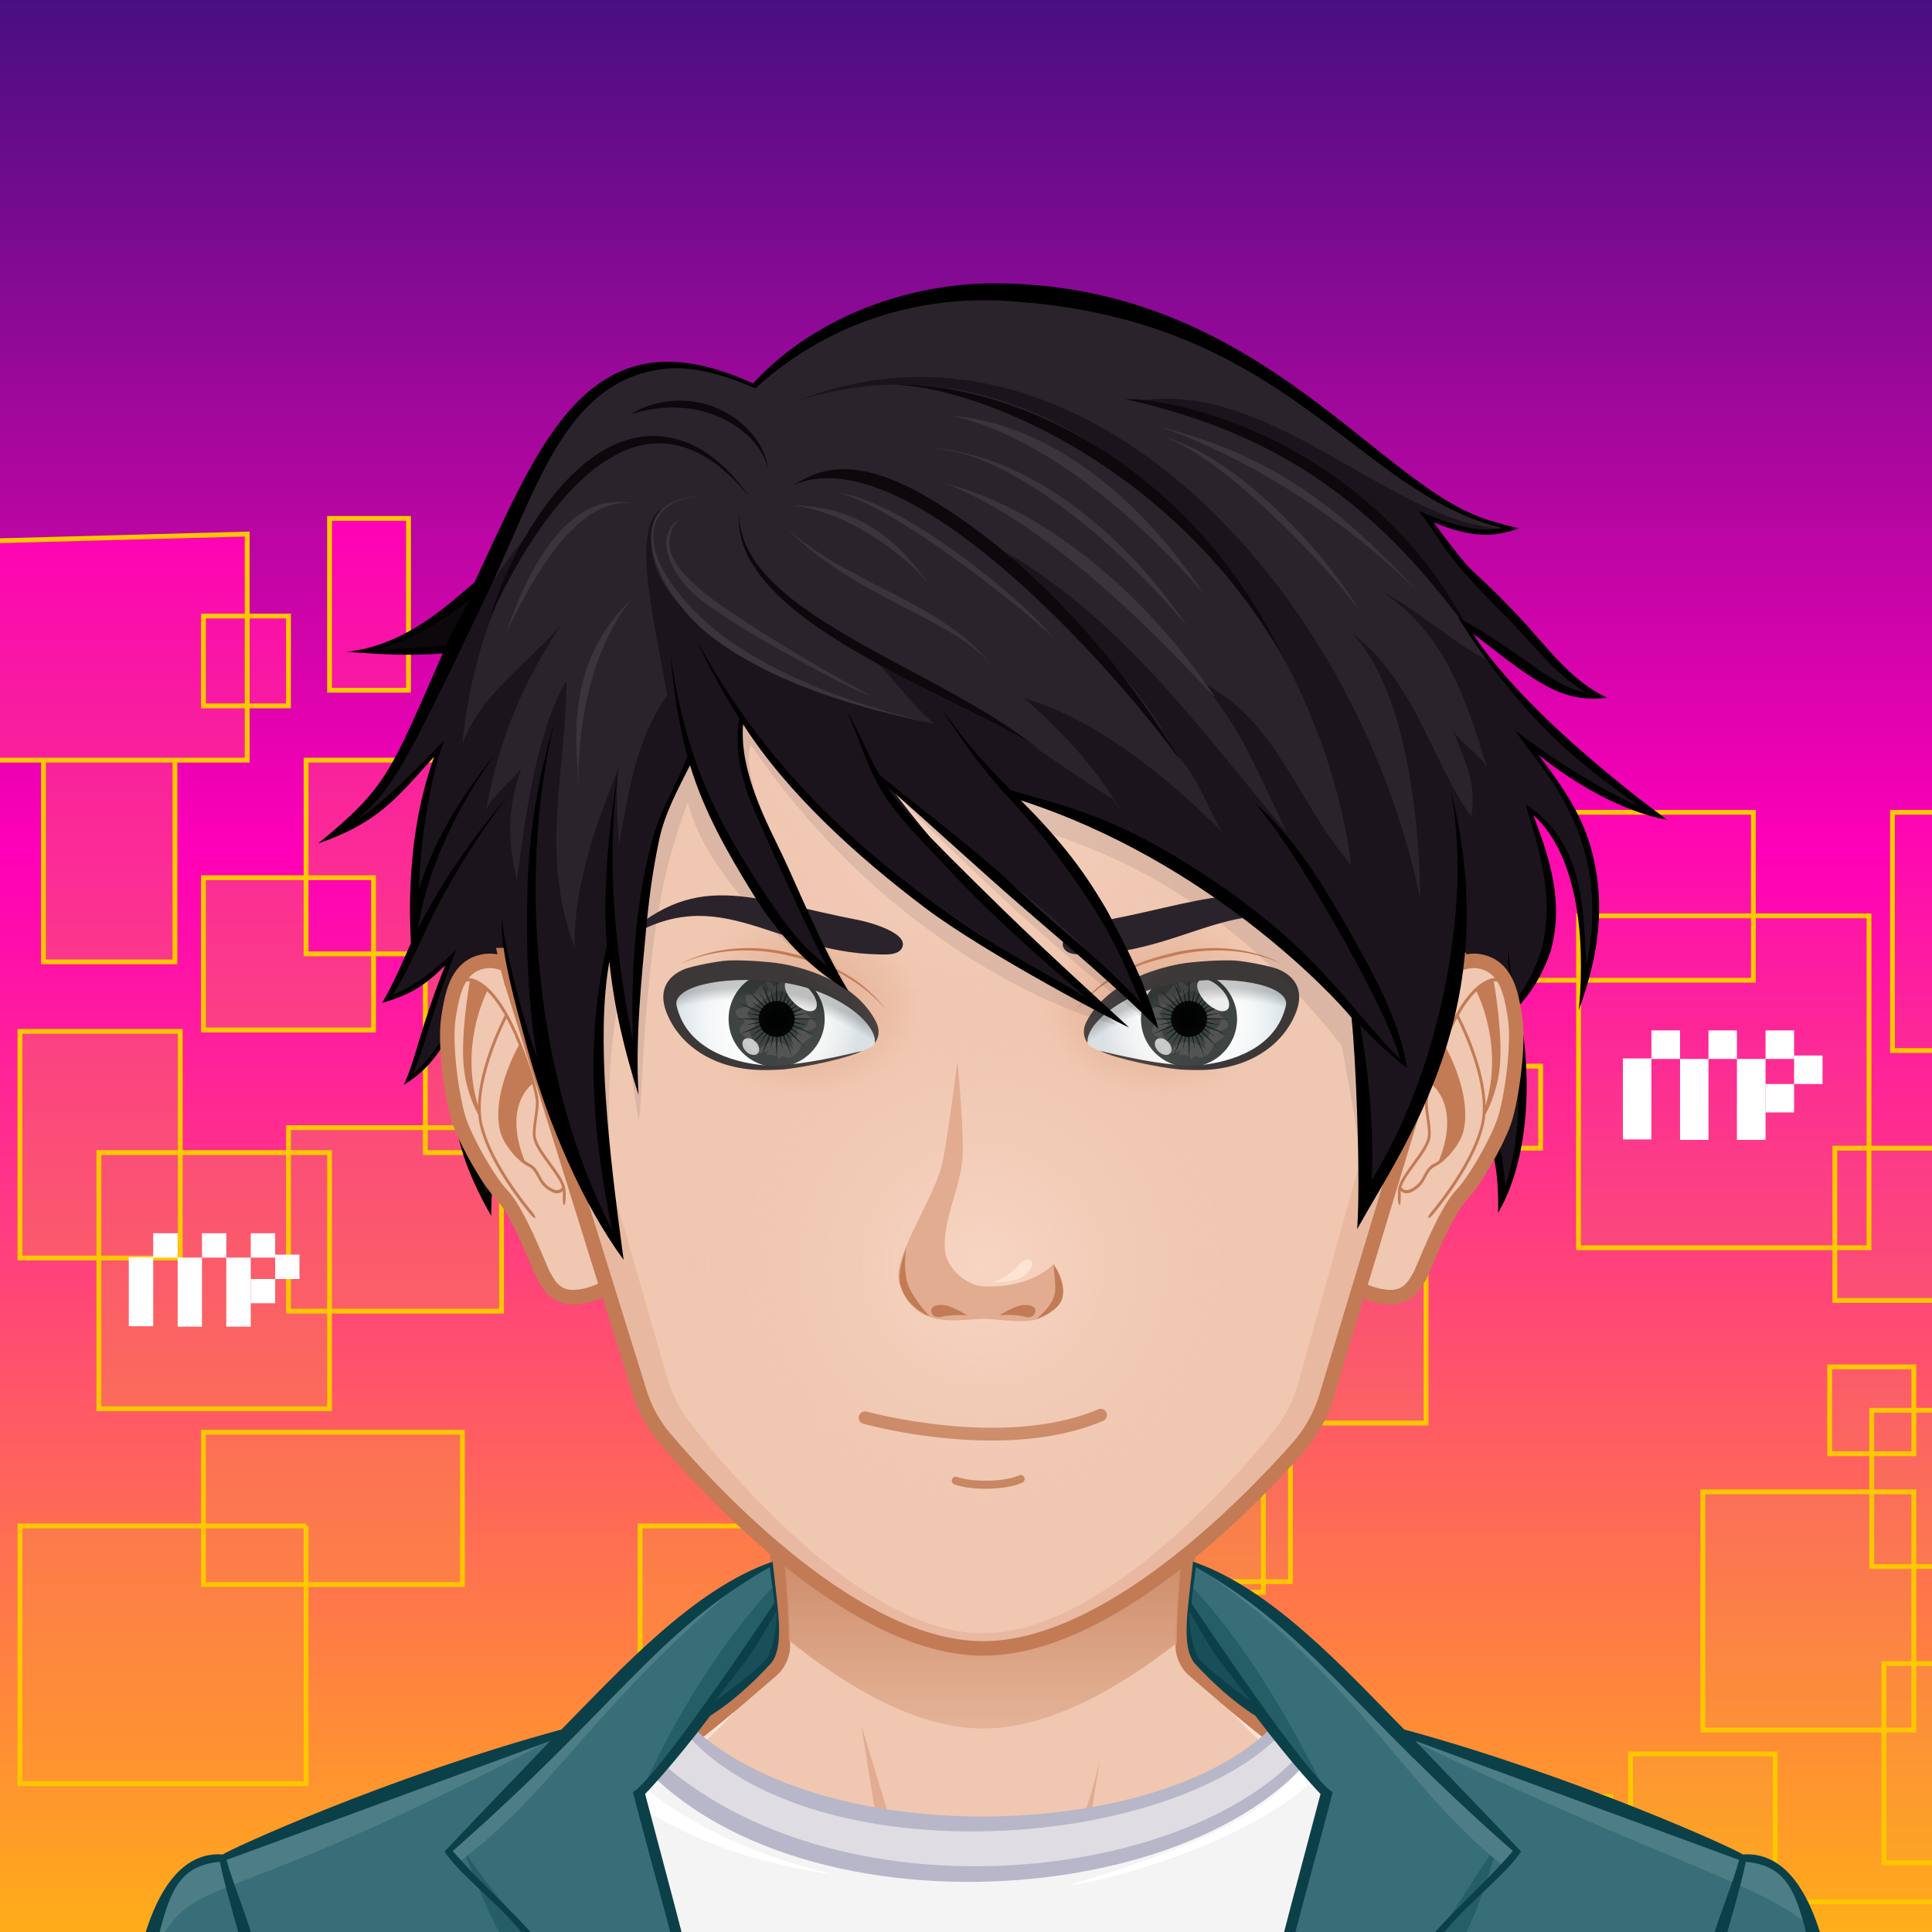 <svg width="600" height="600" viewBox="0 0 600 600" fill="none" xmlns="http://www.w3.org/2000/svg">
<rect x="0" y="0" width="600" height="600" fill="#808080" stroke="none"/>
<g clip-path="url(#clip0)">
<path d="M675 675H-75V-75H675V675Z" fill="url(#paint0_linear)"/>
<path d="M360.996 403.874H308.184V356.576H360.996V403.874ZM414.113 320.069H340.054V380.225H414.113V320.069ZM377.082 441.95H442.881V362.639H377.082V441.95ZM400.757 434.192H334.59V491.191H400.757V434.192ZM580.44 284.416H490.23V387.501H580.44V284.416ZM478.458 331.108H456.605V356.576H478.458V331.108ZM544.531 252.277H456.605V304.426H544.531V252.277ZM442.881 270.468H395.532V335.958H442.881V270.468ZM334.59 275.32H308.184V303.213H334.59V275.32ZM299.325 320.069H258.501V382.71H299.325V320.069ZM347.338 441.95H275.708V521.511H347.338V441.95ZM308.184 576.086H388.617V528.788H308.184V576.086ZM500.311 557.894H443.791V599.129H500.313V557.894H500.311ZM637.361 516.659H585.062V578.511H637.361V516.659ZM551.302 544.718H506.381V585.953H551.302V544.718ZM594.357 463.296H528.843V537.278H594.357V463.296ZM610.791 590.639H528.843V644H610.791V590.639ZM340.054 557.894H251.187V637.937H340.052V557.894H340.054ZM630.216 356.576H569.818V403.874H630.216V356.576ZM594.357 424.49H568.208V451.477H594.357V424.49ZM251.187 474.697H300.975V404.294H251.187V474.697ZM321.764 249.852L232 252.277V320.069H321.764V249.852ZM646 252.277H587.725V326.256H646V252.277ZM371.858 245H347.338V298.361H371.858V245ZM641.143 437.983H581.281V486.494H641.143V437.983Z" fill="url(#paint1_linear)" stroke="#FFC700" stroke-width="1.5"/>
<path d="M115.996 319.874H63.184V272.576H115.996V319.874ZM169.113 236.069H95.054V296.225H169.113V236.069ZM132.082 357.95H197.881V278.639H132.082V357.95ZM155.757 350.192H89.59V407.191H155.757V350.192ZM335.44 200.416H245.23V303.501H335.44V200.416ZM233.458 247.108H211.605V272.576H233.458V247.108ZM299.531 168.277H211.605V220.426H299.531V168.277ZM197.881 186.468H150.532V251.958H197.881V186.468ZM89.59 191.32H63.184V219.213H89.59V191.32ZM54.325 236.069H13.501V298.71H54.325V236.069ZM102.338 357.95H30.708V437.511H102.338V357.95ZM63.184 492.086H143.617V444.788H63.184V492.086ZM255.311 473.894H198.791V515.129H255.313V473.894H255.311ZM392.361 432.659H340.062V494.511H392.361V432.659ZM306.302 460.718H261.381V501.953H306.302V460.718ZM349.357 379.296H283.843V453.278H349.357V379.296ZM365.791 506.639H283.843V560H365.791V506.639ZM95.054 473.894H6.187V553.937H95.052V473.894H95.054ZM385.216 272.576H324.818V319.874H385.216V272.576ZM349.357 340.49H323.208V367.477H349.357V340.49ZM6.187 390.697H55.974V320.294H6.187V390.697ZM76.764 165.852L-13 168.277V236.069H76.764V165.852ZM401 168.277H342.725V242.256H401V168.277ZM126.858 161H102.338V214.361H126.858V161ZM396.143 353.983H336.281V402.494H396.143V353.983Z" fill="url(#paint2_linear)" stroke="#FFC700" stroke-width="1.5"/>
<rect x="504" y="328.706" width="8.861" height="25.142" fill="white"/>
<rect x="521.754" y="328.857" width="8.831" height="25.142" fill="white"/>
<rect x="512.861" y="320" width="8.892" height="8.858" fill="white"/>
<rect x="539.415" y="328.857" width="8.892" height="25.142" fill="white"/>
<rect x="530.585" y="320" width="8.831" height="8.858" fill="white"/>
<rect x="548.308" y="320" width="8.861" height="8.858" fill="white"/>
<rect x="557.169" y="327.792" width="8.831" height="8.858" fill="white"/>
<rect x="548.308" y="336.65" width="8.861" height="8.827" fill="white"/>
<rect x="40" y="390.425" width="7.575" height="21.445" fill="white"/>
<rect x="55.177" y="390.555" width="7.549" height="21.445" fill="white"/>
<rect x="47.575" y="383" width="7.601" height="7.555" fill="white"/>
<rect x="70.274" y="390.555" width="7.601" height="21.445" fill="white"/>
<rect x="62.726" y="383" width="7.549" height="7.555" fill="white"/>
<rect x="77.876" y="383" width="7.575" height="7.555" fill="white"/>
<rect x="85.451" y="389.646" width="7.549" height="7.555" fill="white"/>
<rect x="77.876" y="397.202" width="7.575" height="7.529" fill="white"/>
<path d="M151.196 372.675C139.939 346.048 141.598 335.044 144.597 314.228C139.429 319.826 136.336 327.333 127.904 334.278C128.558 329.29 138.519 300.363 139.31 298.239C129.751 306.952 124.467 308.81 119.892 310.603C122.98 305.995 125.029 300.639 129.59 290.876H158.258C158.833 301.521 160.909 314.671 164.008 326.222C162.369 327.308 158.062 334.129 151.196 372.675ZM451.716 294.924C451.599 304.471 448.378 322.362 444.484 334.385C446.486 335.731 448.819 337.302 448.311 336.894C463.11 348.776 465.489 350.827 466.996 370.181C477.749 346.98 468.627 317.197 468.088 294.927H451.716V294.924ZM468.108 294.924H479.151C477.704 299.821 474.337 306.83 470.642 311.418C469.254 306.035 468.491 298.373 468.108 294.924Z" fill="#1B141C"/>
<path d="M141.627 295.013C133.175 317.219 132.678 322.765 128.202 333.656C135.289 327.818 140.603 316.297 145.36 313.216C144.539 320.726 140.635 335.894 144.987 352.505C146.628 358.796 148.717 364.889 151.231 370.832C151.877 361.979 153.195 336.193 161.374 328.36C155.754 343.155 152.546 362.502 152.546 377.596C136.607 349.82 140.264 334.576 144.017 315.205C138.198 321.845 136.557 330.15 125.392 336.914C129.196 328.882 130.417 319.333 138.297 299.763C131.758 306.303 127.356 308.914 118.628 311.5C121.905 306.077 124.79 299.201 127.324 293.611H130.014C127.53 298.967 124.964 304.368 121.836 309.038C128.376 306.477 134.64 301.702 141.627 295.013ZM444.484 334.385C445.021 334.755 448.652 337.249 450.283 338.682C457.086 344.655 465.859 350.106 465.248 376.678C476.545 357.163 475.08 328.278 471.561 312.547C476.577 307.153 479.964 300.506 481.692 294.906L478.701 294.879C477.253 299.775 474.585 305.671 470.89 310.259C469.497 304.875 468.739 298.873 468.356 295.424L468.087 294.926C468.627 317.197 475.833 343.635 467.483 368.323C465.976 348.969 461.49 345.443 444.484 334.385Z" fill="black"/>
<path d="M542.496 606.204C537.035 594.402 522.117 576.913 505.544 572.082C485.056 566.106 438.809 558.882 421.661 554.866C407.914 551.644 380.228 526.782 370.525 518.437C368.784 516.945 367.359 513.864 367.324 511.574C366.979 484.558 377.756 412.793 377.756 412.793H305.225H232.696C232.696 412.793 243.473 484.556 243.123 511.574C243.095 513.864 241.663 516.945 239.927 518.437C230.224 526.782 202.538 551.644 188.791 554.866C171.641 558.882 125.394 566.352 104.908 572.328C88.33 577.157 73.417 594.4 67.957 606.201C58.736 626.115 56.558 662.151 56.558 693.235H305.225H553.892C553.892 662.154 551.711 626.117 542.496 606.204Z" fill="#F0C7B1"/>
<path d="M452.326 567.113C512.856 575.921 538.33 588.767 546.307 693.24H553.891C553.891 662.156 551.711 626.12 542.495 606.206C537.034 594.405 522.117 576.916 505.543 572.084C485.055 566.109 438.808 558.885 421.66 554.869C407.914 551.646 376.298 524.857 367.841 514.212C376.196 525.909 399.648 553.016 420.195 560.116C430.025 563.513 438.211 565.059 452.326 567.113ZM190.255 560.116C210.803 553.019 234.252 525.909 242.61 514.212C234.155 524.855 202.54 551.646 188.791 554.869C171.643 558.885 125.396 566.355 104.908 572.33C88.334 577.16 73.417 594.402 67.956 606.204C58.74 626.117 56.56 662.154 56.56 693.237H64.144C72.071 589.434 97.652 575.909 158.125 567.111C172.237 565.059 180.426 563.513 190.255 560.116Z" fill="#FFE4D6"/>
<path d="M294.398 600.837C294.398 600.837 281.78 596.836 276.784 594.922C250.801 584.952 166.389 578.492 166.389 578.492C166.389 578.492 255.297 582.021 274.917 585.403C273.778 573.549 267.415 535.659 267.415 535.659C267.415 535.659 280.219 577.473 283.352 588.021C285.028 593.661 294.398 600.837 294.398 600.837ZM321.251 597.5C321.03 597.682 320.776 597.918 320.5 598.167C320.781 597.955 321.035 597.734 321.251 597.5ZM294.398 600.837C294.398 600.837 301.592 608.277 305.207 608.372C309.957 608.499 317.213 601.163 320.503 598.167C317.357 600.546 310.161 601.626 307.298 601.738C303.991 601.864 294.398 600.837 294.398 600.837ZM346.662 582.14C342.821 582.757 335.756 584.102 335.756 584.102L341.443 547.075C339.837 554.712 330.318 587.387 321.251 597.5C326.001 593.482 336.564 591.555 341.95 590.776C367.404 587.086 367.394 587.089 444.058 578.492C444.058 578.492 371.768 578.107 346.662 582.14Z" fill="#E1AC8F"/>
<path d="M542.496 606.204C537.035 594.402 522.117 576.913 505.544 572.082C485.056 566.106 438.809 558.882 421.661 554.866C407.914 551.644 380.228 526.782 370.525 518.437C368.784 516.945 367.359 513.864 367.324 511.574C366.979 484.558 377.756 412.793 377.756 412.793H305.225H232.696C232.696 412.793 243.473 484.556 243.123 511.574C243.095 513.864 241.663 516.945 239.927 518.437C230.224 526.782 202.538 551.644 188.791 554.866C171.641 558.882 125.394 566.352 104.908 572.328C88.33 577.157 73.417 594.4 67.957 606.201C58.736 626.115 56.558 662.151 56.558 693.235H305.225H553.892C553.892 662.154 551.711 626.117 542.496 606.204Z" stroke="#C27B55" stroke-width="4.5"/>
<path d="M305.277 536.796C325.626 536.796 347.23 524.504 365.452 510.25C365.45 493.585 369.061 462.743 372.047 440.114C333.797 434.526 276.544 434.447 238.349 439.736C241.293 462.016 244.876 492.468 244.991 509.412C263.248 524.116 284.889 536.796 305.277 536.796Z" fill="url(#paint3_linear)"/>
<path d="M162.912 695.672L166.202 544.353C166.202 544.353 191.551 538.169 207.568 528.655C251.075 583.244 380.27 571.756 402.364 527.113C406.066 528.418 409.13 530.089 412.962 531.372C425.395 539.792 435.872 542.548 435.872 542.548L438.197 695.938C402.672 696.405 162.912 695.672 162.912 695.672Z" fill="#F5F4F5"/>
<path d="M439.54 551.315C429.006 549.527 420.614 547.095 416.036 542.503C402.75 567.431 349.485 583.229 331.85 585.544C382.961 569.938 404.431 558.656 412.91 531.875C417.859 537.8 429.128 540.7 443.529 543.159L439.54 551.315ZM187.531 543.05C191.146 542.274 192.952 539.981 196.54 539.088L192.74 534.446C184.997 540.001 170.432 542.664 153.202 545.447L153.67 554.742C163.507 552.777 173.108 550.296 182.09 546.479C200.698 567.578 229.754 577.958 259.326 582.255C222.23 573.34 200.959 558.293 187.531 543.05Z" fill="white"/>
<path d="M399.373 532.292C384.629 560.544 273.199 593.452 210.363 534.446C206.457 535.975 194.77 539.631 194.77 539.631C240.539 597.023 374.668 597.389 410.369 539.352C410.215 539.292 403.003 533.988 399.373 532.292Z" fill="#DFDDE2"/>
<path d="M402.224 526.787C377.141 572.977 246.613 579.514 207.67 528.341C193.446 532.21 179.772 540.466 166.003 542.532L162.912 695.671L438.194 695.938L436.068 540.804C427.69 539.046 419.902 533.998 413.056 531.121C409.272 529.532 406.059 528.102 402.224 526.787ZM206.727 529.885C241.299 587.292 377.853 575.777 404.216 530.131C407.414 531.372 408.232 531.862 411.94 533.073C384.631 585.81 249.545 602.618 194.294 535.925C194.682 535.826 202.831 531.233 206.727 529.885ZM191.551 538.168C236.219 605.423 383.671 595.003 414.315 534.968C418.719 538.427 425.579 542.4 434.049 544.255L438.177 691.168L163.705 691.208L168.44 546.237C175.363 542.758 186.478 540.192 191.551 538.168Z" fill="#B8B6C9"/>
<path d="M45.295 695.197C38.895 660.751 39.596 576.851 67.708 577.027C100.373 563.821 140.49 548.669 174.142 538.954C191.32 520.936 207.553 503.8 239.263 485.953C240.231 492.416 243.923 507.192 239.291 515.229C235.921 521.077 224.91 529.094 215.533 536.037C210.487 542.801 205.768 549.4 199.123 558.638C211.975 614.094 222.998 642.638 224.231 690.738C224.231 690.738 220.621 692.451 384.55 691.725C390.058 636.175 396.966 608.27 410.359 557.201C410.359 557.201 399.646 544.733 392.437 535.144C387.33 530.178 371.649 516.415 370.455 513.632C367.533 506.816 369.092 498.245 370.729 485.366C397.567 497.484 413.002 515.258 435.586 538.34C454.805 543.609 512.325 563.124 541.133 576.177C550.992 575.903 556.558 581.148 560.708 589.769C574.148 617.607 570.968 657.648 566.129 696.171C518.656 696.248 180.61 701.672 45.295 695.197Z" fill="#386E77"/>
<path d="M240.26 492.57C240.658 495.231 241.016 497.755 241.282 500.132C240.74 500.794 198.482 558.204 198.174 558.631C208.558 535.01 223.413 510.534 240.26 492.57ZM370.01 492.57C369.615 495.231 369.552 497.755 369.286 500.132C369.828 500.794 411.388 556.005 411.694 556.436C400.691 534.428 386.857 510.534 370.01 492.57ZM466.878 569.839C456.235 585.333 453.963 590.682 442.312 606.037C444.976 606.037 449.273 606.45 451.936 606.45C461.047 590.821 461.064 582.866 466.878 569.839ZM477.785 682.298C487.217 660.167 495.027 640.744 504.489 618.58L501.388 613.572C493.508 636.337 485.145 659.471 477.785 682.298ZM158.63 606.45C161.294 606.45 165.591 606.037 168.256 606.037C156.606 590.682 154.334 589.722 143.693 574.228C149.502 587.255 149.519 590.821 158.63 606.45ZM109.178 613.572L106.077 618.58C115.541 640.744 117.926 660.167 127.361 682.298C119.998 659.471 117.058 636.337 109.178 613.572Z" fill="#265E68"/>
<path d="M219.778 530.373C222.715 526.28 232.801 512.289 241.166 499.137C243.623 512.707 239.112 520.757 219.778 530.373ZM369.232 498.237C375.581 509.169 383.063 520.05 390.777 530.074C369.879 520.558 368.474 510.827 369.232 498.237Z" fill="#184F58"/>
<path d="M370.669 485.802C370.689 485.65 370.711 485.508 370.726 485.369C415.718 510.233 441.785 547.586 472.051 575.429C470.937 577.222 468.997 578.396 467.856 580.166C436.163 556.05 421.101 519.588 370.669 485.802ZM234.942 487.45C197.557 507.874 144.82 570.398 139.657 575.153C140.771 576.953 141.376 576.588 142.517 578.356C174.212 554.242 182.863 530.373 234.942 487.45ZM541.133 576.18C538.646 574.193 479.847 551.216 435.226 538.957C519.022 579.487 548.586 585.072 563.217 599.435C562.265 596.951 560.323 575.645 541.133 576.18ZM174.57 538.509C140.94 548.242 97.884 563.62 67.706 577.03C54.367 577.294 44.808 596.75 42.762 617.026C61.317 575.218 52.149 603.324 174.57 538.509Z" fill="#4D7E86"/>
<path d="M570.304 631.776C569.458 610.304 562.707 574.327 541.232 575.926C539.457 574.409 489.455 551.638 436.083 537.106C417.799 518.568 395.016 493.346 370.507 484.993C368.739 500.977 366.835 511.407 371.044 516.609C376.617 522.674 383.304 528.741 389.864 532.827C401.342 548.085 410.103 557.141 410.103 557.141C396.6 608.623 388.183 635.009 382.816 690.646H227.636C222.272 635.012 213.852 608.626 200.349 557.141C200.349 557.141 209.107 548.083 220.588 532.827C227.151 528.739 233.835 522.674 239.408 516.609C243.615 511.407 241.713 500.977 239.945 484.993C215.436 493.346 192.651 518.568 174.369 537.106C120.997 551.641 70.995 574.409 69.22 575.926C47.742 574.327 40.991 610.304 40.148 631.776C39.126 657.854 43.716 693.789 44.089 696.276H566.363C566.736 693.787 571.326 657.854 570.304 631.776ZM238.045 515.231C232.43 520.784 228.949 523.141 221.949 528.366C233.957 512.772 232.743 514.856 241.116 500.443C241.491 506.64 239.161 514.13 238.045 515.231ZM48.67 691.372C45.979 659.433 41.419 630.672 49.739 599.385C52.925 587.382 55.916 579.255 68.277 578.226C70.931 591.997 88.499 649.653 103.832 688.965C88.35 628.807 90.625 642.191 83.394 618.214C80.997 610.17 78.784 602.086 75.986 594.163C74.039 588.658 71.883 583.254 70.361 577.619L170.905 540.655C170.211 541.359 138.839 574.061 138.083 574.981C142.676 582.493 157.519 592.94 165.051 604.219C134.127 607.138 119.028 612.109 107.858 613.768C108.681 616.053 130.389 676.813 132.665 682.539C128.987 662.852 120.689 632.067 111.187 614.875C114.694 614.429 156.139 608.678 169.358 606.228C165.688 599.131 149.358 585.248 140.615 574.849C191.954 529.686 203.831 506.709 239.069 486.687C239.442 490.439 240.171 494.174 240.437 497.924C201.16 556.443 196.55 556.527 196.55 556.527C207.951 600.815 222.739 645.61 222.739 690.989L48.67 691.372ZM372.405 515.231C371.291 514.13 368.958 506.64 369.334 500.443C377.706 514.858 376.493 512.772 388.501 528.366C381.501 523.141 378.017 520.786 372.405 515.231ZM561.78 691.372L387.713 690.989C387.713 645.61 402.501 600.812 413.902 556.527C413.902 556.527 409.292 556.443 370.015 497.924C370.279 494.174 371.007 490.439 371.383 486.687C406.621 506.709 418.495 529.686 469.837 574.849C461.094 585.251 444.764 599.134 441.094 606.228C454.311 608.675 495.756 614.429 499.265 614.875C489.766 632.067 481.468 662.852 477.787 682.539C480.063 676.81 501.771 616.053 502.594 613.768C491.424 612.109 476.325 607.138 445.401 604.219C452.931 592.94 467.776 582.496 472.369 574.981C471.61 574.061 440.241 541.359 439.547 540.655C439.55 540.655 540.091 577.619 540.091 577.619C538.572 583.257 536.413 588.658 534.466 594.163C531.669 602.086 529.455 610.17 527.058 618.214C519.827 642.193 522.102 628.807 506.62 688.965C521.953 649.651 539.519 591.997 542.175 578.226C554.536 579.255 557.527 587.382 560.713 599.385C569.031 630.672 564.47 659.436 561.78 691.372Z" fill="#0C4049"/>
<path d="M173.433 316.39C170.012 310.29 159.413 295.303 148.616 298.976C141.78 301.301 140.428 308.905 139.329 315.619C137.866 324.549 140.5 342.211 142.783 348.592C144.973 354.727 151.568 366.571 155.872 371.084C161.169 376.617 167.746 394.27 168.788 396.103C170.429 398.992 172.608 403.341 179.038 402.797C186.133 402.19 190.437 398.196 193.6 397.522C201.413 395.866 182.338 332.267 173.433 316.39Z" fill="#F0C7B1" stroke="#C27B55" stroke-width="4.5"/>
<path d="M166.461 353.374C166.133 351.929 166.479 349.495 166.814 347.147C167.123 345.006 167.411 342.982 167.235 341.55C166.571 336.194 162.826 326.011 160.379 320.495C157.564 314.144 153.011 306.147 147.294 304.086C144.932 303.233 143.378 304.252 142.475 305.289C141.813 306.048 141.667 306.943 141.883 307.047C142.097 307.152 142.592 306.416 143.305 305.717C143.89 305.148 144.745 304.658 145.919 304.76C145.446 307.428 143.017 321.875 144.069 331.728C144.897 339.474 148.03 345.26 148.52 346.128C148.592 347.041 148.711 347.933 148.888 348.801C151.198 360.108 161.249 372.964 164.748 377.172C165.392 377.95 166.068 378.407 166.235 378.223C166.399 378.034 166.001 377.261 165.357 376.483C161.906 372.308 151.952 359.496 149.719 348.587C147.351 337.009 155.483 319.851 157.298 316.218C158.22 317.922 159.006 319.56 159.611 320.925C160.083 321.997 160.61 323.253 161.15 324.603C160.083 326.498 152.611 340.319 155.336 351.377C156.346 355.458 160.894 360.715 163.907 362.152C165.566 362.948 166.193 364.134 166.914 365.507C167.749 367.098 168.699 368.901 171.46 370.211C172.019 370.48 172.526 370.587 172.976 370.587C173.755 370.587 174.347 370.251 174.779 369.858C174.824 370.554 174.822 371.45 174.802 372.27C174.772 373.342 174.906 374.217 175.142 374.237C175.376 374.257 175.63 373.412 175.657 372.347C175.697 371.039 175.689 369.421 175.478 368.647C174.861 366.367 172.971 363.791 170.97 361.068C169.008 358.377 166.974 355.61 166.461 353.374ZM148.44 343.35C143.027 325.598 150.072 310.278 151.285 307.841C153.399 309.885 155.264 312.613 156.781 315.288C155.677 317.422 148.667 331.409 148.44 343.35ZM171.793 369.316C169.296 368.135 168.463 366.543 167.65 365.007C166.921 363.617 166.163 362.182 164.246 361.264C163.828 361.063 163.37 360.759 162.898 360.411C156.716 344.837 163.574 338.029 165.293 336.634C165.817 338.539 166.21 340.284 166.384 341.684C166.541 342.97 166.255 345.014 165.969 346.991C165.616 349.44 165.258 351.974 165.628 353.615C166.19 356.057 168.287 358.914 170.313 361.677C172.111 364.129 173.959 366.658 174.593 368.719C174.324 369.127 173.474 370.114 171.793 369.316Z" fill="#C27B55"/>
<path d="M436.362 316.39C439.786 310.29 450.384 295.303 461.179 298.976C468.017 301.301 469.368 308.905 470.469 315.619C471.931 324.549 469.298 342.211 467.015 348.592C464.825 354.727 458.23 366.571 453.92 371.084C448.626 376.617 442.047 394.27 441.007 396.103C439.371 398.992 437.19 403.341 430.76 402.797C423.663 402.19 419.361 398.196 416.195 397.522C408.382 395.866 427.46 332.267 436.362 316.39Z" fill="#F0C7B1" stroke="#C27B55" stroke-width="4.5"/>
<path d="M438.827 361.062C436.825 363.788 434.938 366.362 434.318 368.642C434.105 369.415 434.1 371.034 434.139 372.342C434.169 373.406 434.42 374.252 434.654 374.232C434.888 374.212 435.022 373.337 434.995 372.265C434.975 371.442 434.975 370.549 435.02 369.853C435.452 370.246 436.044 370.581 436.823 370.581C437.275 370.581 437.78 370.475 438.337 370.206C441.095 368.898 442.047 367.093 442.883 365.501C443.601 364.129 444.233 362.945 445.889 362.147C448.905 360.709 453.451 355.453 454.461 351.372C457.186 340.314 449.716 326.493 448.647 324.598C449.186 323.245 449.716 321.989 450.186 320.92C450.793 319.555 451.576 317.916 452.499 316.213C454.314 319.843 462.445 337.004 460.08 348.582C457.852 359.491 447.896 372.302 444.442 376.477C443.8 377.256 443.402 378.029 443.566 378.218C443.731 378.402 444.407 377.947 445.053 377.166C448.55 372.959 458.603 360.103 460.916 348.796C461.09 347.925 461.207 347.035 461.279 346.123C461.769 345.255 464.907 339.468 465.733 331.722C466.782 321.873 464.352 307.422 463.883 304.754C465.059 304.65 465.907 305.142 466.496 305.712C467.21 306.41 467.705 307.146 467.918 307.042C468.132 306.938 467.986 306.042 467.327 305.284C466.424 304.247 464.87 303.227 462.507 304.08C456.791 306.144 452.235 314.139 449.423 320.49C446.976 326.005 443.231 336.188 442.564 341.545C442.385 342.977 442.676 345.001 442.987 347.142C443.323 349.492 443.666 351.926 443.338 353.369C442.828 355.609 440.794 358.377 438.827 361.062ZM453.018 315.285C454.538 312.612 456.403 309.882 458.516 307.838C459.73 310.275 466.772 325.595 461.364 343.347C461.132 331.409 454.125 317.421 453.018 315.285ZM435.204 368.719C435.835 366.657 437.685 364.129 439.483 361.677C441.512 358.914 443.606 356.057 444.171 353.615C444.539 351.974 444.181 349.44 443.83 346.99C443.544 345.013 443.258 342.969 443.417 341.684C443.586 340.284 443.982 338.536 444.506 336.633C446.225 338.028 453.083 344.837 446.906 360.411C446.431 360.759 445.974 361.065 445.556 361.264C443.639 362.181 442.885 363.616 442.151 365.006C441.341 366.543 440.505 368.135 438.009 369.316C436.325 370.114 435.475 369.127 435.204 368.719Z" fill="#C27B55"/>
<path d="M451.405 303.397H451.392C451.367 303.511 421.062 403.535 411.906 433.743C410.128 439.607 407.105 445.06 403.064 449.623C387.211 467.512 343.961 511.932 305.278 511.932C265.867 511.932 221.748 464.573 206.537 446.746C202.951 442.548 200.303 437.712 198.649 432.41C189.68 403.687 158.549 303.979 158.522 303.864H158.52C155.292 291.451 153.561 278.423 153.541 264.988C153.412 180.381 221.064 111.709 304.661 111.577C388.266 111.446 456.132 179.901 456.259 264.505C456.281 277.941 454.595 290.973 451.405 303.397Z" fill="#F0C7B1"/>
<path d="M385.216 134.935C420.8 162.624 444.078 208.184 444.148 259.785C444.17 273.223 442.618 286.256 439.682 298.679H439.672C439.649 298.794 411.764 398.818 403.346 429.023C401.71 434.887 398.93 440.34 395.212 444.901C380.628 462.792 340.839 507.214 305.25 507.214C268.989 507.214 228.401 459.851 214.409 442.026C211.109 437.826 208.675 432.992 207.153 427.693C198.902 398.967 170.261 299.259 170.236 299.144H170.233C167.264 286.731 165.673 273.703 165.653 260.268C165.581 208.478 188.898 162.693 224.619 134.91C181.866 162.037 153.456 210.151 153.54 264.987C153.56 278.423 155.291 291.453 158.519 303.864H158.521C158.546 303.978 189.679 403.687 198.648 432.41C200.305 437.712 202.95 442.546 206.536 446.746C221.745 464.573 265.863 511.931 305.277 511.931C343.962 511.931 387.21 467.514 403.063 449.623C407.104 445.06 410.127 439.609 411.905 433.743C421.061 403.535 451.366 303.511 451.391 303.397H451.404C454.594 290.971 456.28 277.941 456.258 264.503C456.176 209.855 427.81 161.977 385.216 134.935Z" fill="#E8B9A0"/>
<path d="M451.405 303.397H451.392C451.367 303.511 421.062 403.535 411.906 433.743C410.128 439.607 407.105 445.06 403.064 449.623C387.211 467.512 343.961 511.932 305.278 511.932C265.867 511.932 221.748 464.573 206.537 446.746C202.951 442.548 200.303 437.712 198.649 432.41C189.68 403.687 158.549 303.979 158.522 303.864H158.52C155.292 291.451 153.561 278.423 153.541 264.988C153.412 180.381 221.064 111.709 304.661 111.577C388.266 111.446 456.132 179.901 456.259 264.505C456.281 277.941 454.595 290.973 451.405 303.397Z" stroke="#C27B55" stroke-width="4.5"/>
<path d="M306.071 462.342C302.277 462.342 298.616 461.862 296.373 460.982C295.734 460.728 295.418 460.007 295.67 459.37C295.921 458.731 296.639 458.418 297.281 458.667C301.419 460.291 311.84 460.348 316.438 458.187C317.062 457.896 317.801 458.162 318.092 458.781C318.385 459.403 318.119 460.144 317.498 460.435C314.712 461.743 310.309 462.342 306.071 462.342ZM342.588 441.253C343.578 440.827 344.04 439.681 343.615 438.689C343.19 437.697 342.036 437.239 341.051 437.662C312.042 450.075 269.579 438.502 269.157 438.388C268.12 438.099 267.038 438.704 266.75 439.746C266.461 440.785 267.068 441.862 268.107 442.153C269.259 442.471 287.235 447.375 307.979 447.375C319.467 447.372 331.796 445.87 342.588 441.253Z" fill="#C27B55"/>
<path d="M210.115 312.143C208.857 306.461 223.023 302.263 241.723 304.556C260.418 306.851 273.398 318.292 271.692 324.061C270.747 327.259 245.237 332.13 236.25 331.141C227.139 330.134 213.154 325.862 210.115 312.143Z" fill="url(#paint4_radial)"/>
<path d="M256.114 316.437C256.114 324.675 249.433 331.354 241.194 331.354C232.956 331.354 226.274 324.675 226.274 316.437C226.274 308.191 232.956 301.514 241.194 301.514C249.433 301.514 256.114 308.193 256.114 316.437Z" fill="#3E4442"/>
<path d="M232.52 323.412C234.696 323.233 232.769 322.651 232.769 322.651C231.692 322.072 229.666 321.179 229.666 320.361C229.666 317.797 233.182 317.131 229.581 316.121C225.841 312.689 232.483 312.759 232.433 312.645C230.009 306.736 233.177 309.981 234.51 308.236C239.453 301.773 235.887 308.9 238.571 308.236C239.543 307.997 236.631 304.429 238.655 304.928C239.995 305.257 240.301 306.371 240.301 306.371C241.278 306.179 242.808 304.675 242.808 304.675C244.67 305.237 245.978 307.883 245.401 307.388C246.317 307.276 247.6 306.838 248.599 306.54C248.599 306.54 248.773 305.946 248.945 306.458C251.225 313.075 257.111 312.6 250.335 314.515C250.335 314.515 249.897 314.515 251.285 315.614C258.024 320.995 246.058 319.331 252.406 321.805C252.665 321.547 248.602 324.205 248.602 324.941C248.602 326.187 246.011 329.462 243.763 328.174C242.509 327.458 242.318 329.666 241.582 328.646C240.137 326.65 237.25 328.559 238.317 326.724C239.893 325.429 236.691 327.231 236.069 327.231C234.01 327.231 238.762 320.311 245.752 325.453C247.796 326.95 243.604 321.89 247.306 321.89C247.677 322.012 247.565 320.594 247.565 320.194C245.64 319.819 251.021 320.187 251.021 317.056C251.362 317.123 252.287 316.186 246.956 317.056C246.956 317.056 246.786 315.191 246.871 314.853C247.145 313.764 249.89 314.112 249.119 312.988C249.119 312.985 247.132 308.999 247.132 308.999C240.734 307.97 244.392 307.328 240.391 308.151C240.202 309.091 231.824 313.085 232.09 314.937C232.339 316.683 237.35 317.27 232.607 320.363C239.714 333.97 227.361 320.052 232.52 323.412Z" fill="#535353"/>
<path d="M241.194 303.379L241.619 314.303L246.187 304.374L242.4 314.627L250.424 307.204L243.002 315.226L253.257 311.439L243.33 316.012L254.251 316.434L243.33 316.857L253.257 321.43L243.002 317.643L250.424 325.665L242.4 318.242L246.187 328.495L241.619 318.566L241.194 329.489L240.768 318.566L236.198 328.495L239.983 318.242L231.961 325.665L239.383 317.643L229.128 321.43L239.055 316.857L228.139 316.434L239.055 316.012L229.128 311.439L239.383 315.226L231.961 307.204L239.983 314.627L236.198 304.374L240.768 314.303L241.194 303.379Z" fill="#1B2522"/>
<path d="M243.174 306.656L241.833 314.9L246.759 308.158L242.368 315.263L249.505 310.916L242.728 315.8L250.982 314.519L242.855 316.437L250.977 318.411L242.728 317.073L249.472 322.002L242.365 317.613L246.712 324.747L241.828 317.971L243.111 326.224L241.194 318.093L239.217 326.209L240.558 317.966L235.624 324.707L240.021 317.603L232.886 321.949L239.662 317.066L231.409 318.349L239.538 316.432L231.422 314.46L239.665 315.795L232.921 310.866L240.028 315.255L235.684 308.121L240.568 314.897L239.284 306.646L241.204 314.778L243.174 306.656Z" fill="#0E1613"/>
<path opacity="0.9" d="M246.789 316.436C246.789 319.527 244.282 322.031 241.194 322.031C238.105 322.031 235.599 319.527 235.599 316.436C235.599 313.345 238.105 310.841 241.194 310.841C244.282 310.841 246.789 313.345 246.789 316.436Z" fill="black"/>
<path opacity="0.7" d="M235.318 327.157C234.495 327.982 232.868 327.691 231.687 326.508C230.504 325.327 230.213 323.7 231.038 322.875C231.861 322.052 233.488 322.343 234.669 323.524C235.852 324.707 236.143 326.331 235.318 327.157Z" fill="white"/>
<path opacity="0.9" d="M253.144 313.498C251.911 314.731 248.925 313.746 246.475 311.294C244.023 308.842 243.039 305.856 244.272 304.623C245.505 303.389 248.492 304.374 250.941 306.826C253.393 309.28 254.378 312.264 253.144 313.498Z" fill="white"/>
<path d="M189.083 313.328C191.095 340.431 218.02 371.972 240.075 368.622C266.18 368.886 291.957 349.057 291.957 313.157C291.957 277.257 279.307 247.19 239.421 247.19C210.824 247.188 189.083 277.428 189.083 313.328ZM210.115 312.142C208.857 306.46 223.024 302.263 241.723 304.555C260.418 306.851 273.399 318.292 271.693 324.061C270.748 327.259 245.237 332.13 236.25 331.14C227.139 330.133 213.154 325.861 210.115 312.142Z" fill="#F0C7B1"/>
<path d="M236.25 331.14C245.237 332.13 270.748 327.259 271.693 324.061C273.401 318.292 260.418 306.851 241.723 304.555C225.659 302.586 212.97 305.411 210.501 309.847C212.734 293.932 229.648 281.507 250.255 281.415C272.414 281.323 290.41 295.529 290.469 313.157C290.522 330.782 272.603 345.14 250.446 345.24C228.283 345.332 210.289 331.126 210.229 313.5C210.229 313.239 210.269 312.983 210.277 312.722C213.584 325.968 227.271 330.148 236.25 331.14Z" fill="url(#paint5_radial)"/>
<path d="M210.115 312.143C208.857 306.461 223.023 302.263 241.723 304.556C260.418 306.851 273.398 318.292 271.692 324.061C270.747 327.259 245.237 332.13 236.25 331.141C227.139 330.134 213.154 325.862 210.115 312.143Z" fill="url(#paint6_radial)"/>
<path d="M211.1 299.446C221.564 294.527 234.35 294.074 245.51 296.947C251.488 298.342 257.857 300.142 263.074 303.506C267.91 306.329 271.839 309.723 275.512 313.925C272.175 309.696 268.616 306.172 264.016 303.307C258.356 299.786 252.157 297.603 245.704 296.056C234.3 293.256 221.529 293.893 211.1 299.446Z" fill="#C27B55"/>
<path d="M212.645 300.945C214.833 300.069 222.753 298.458 226.212 298.294C230.407 298.09 238.827 298.605 242.96 299.348C251.35 300.86 265.964 305.523 271.999 317.213C273.855 320.806 272.183 323.32 271.694 323.864C272.44 317.832 259.663 307.089 241.724 304.956C223.024 302.733 208.858 306.803 210.116 312.311C213.155 325.61 227.14 329.75 236.251 330.725C246.444 331.817 265.305 326.898 267.797 326.366C262.826 328.875 249.087 331.576 243.51 332.093C241.66 332.267 237.94 332.351 236.084 332.304C221.291 331.911 210.797 324.409 206.918 314.251C204.427 307.721 207.152 303.138 212.645 300.945Z" fill="#3C3838"/>
<path d="M399.343 312.143C400.601 306.461 386.435 302.263 367.735 304.556C349.04 306.851 336.06 318.292 337.766 324.061C338.711 327.259 364.221 332.13 373.208 331.141C382.319 330.134 396.304 325.862 399.343 312.143Z" fill="url(#paint7_radial)"/>
<path d="M384.178 316.434C384.178 324.68 377.504 331.354 369.258 331.354C361.012 331.354 354.338 324.68 354.338 316.434C354.338 308.188 361.012 301.514 369.258 301.514C377.504 301.514 384.178 308.188 384.178 316.434Z" fill="#3E4442"/>
<path d="M360.574 323.414C362.76 323.225 360.835 322.656 360.835 322.656C359.756 322.074 357.717 321.184 357.717 320.353C357.717 317.79 361.243 317.133 357.66 316.114C353.9 312.689 360.544 312.761 360.487 312.645C358.068 306.729 361.246 309.979 362.586 308.231C367.51 301.775 363.956 308.902 366.637 308.231C367.599 307.997 364.685 304.429 366.724 304.923C368.064 305.259 368.355 306.366 368.355 306.366C369.345 306.177 370.862 304.675 370.862 304.675C372.727 305.229 374.037 307.88 373.455 307.385C374.388 307.268 375.671 306.831 376.66 306.54C376.66 306.54 376.835 305.943 377.011 306.453C379.284 313.067 385.17 312.602 378.411 314.51C378.411 314.51 377.973 314.51 379.344 315.601C386.075 320.992 374.127 319.316 380.48 321.793C380.741 321.544 376.663 324.198 376.663 324.941C376.663 326.18 374.069 329.457 371.826 328.161C370.573 327.448 370.369 329.663 369.641 328.641C368.213 326.645 365.299 328.554 366.376 326.719C367.95 325.424 364.744 327.229 364.133 327.229C362.064 327.229 366.813 320.309 373.808 325.451C375.847 326.938 371.652 321.88 375.382 321.88C375.733 321.997 375.643 320.585 375.643 320.189C373.691 319.811 379.082 320.174 379.082 317.041C379.433 317.113 380.366 316.181 375.032 317.041C375.032 317.041 374.858 315.176 374.945 314.84C375.206 313.749 377.946 314.097 377.188 312.975L375.206 308.984C368.795 307.965 372.465 307.323 368.444 308.139C368.27 309.086 359.878 313.077 360.139 314.927C360.4 316.675 365.413 317.26 360.664 320.348C367.771 333.978 355.417 320.047 360.574 323.414Z" fill="#535353"/>
<path d="M369.258 303.379L369.696 314.308L374.242 304.372L370.454 314.629L378.496 307.199L371.066 315.228L381.324 311.441L371.387 316.017L382.316 316.439L371.387 316.862L381.324 321.438L371.066 317.65L378.496 325.68L370.454 318.25L374.242 328.507L369.696 318.57L369.258 329.489L368.821 318.561L364.245 328.497L368.032 318.24L360.018 325.67L367.448 317.64L357.19 321.428L367.127 316.852L356.198 316.429L367.127 316.007L357.19 311.431L367.448 315.218L360.018 307.189L368.032 314.619L364.245 304.362L368.821 314.298L369.258 303.379Z" fill="#1B2522"/>
<path d="M371.239 306.657L369.899 314.903L374.822 308.156L370.421 315.266L377.56 310.909L370.799 315.805L379.045 314.522L370.913 316.432L379.045 318.414L370.799 317.074L377.53 321.997L370.421 317.611L374.763 324.75L369.896 317.974L371.179 326.22L369.257 318.096L367.275 326.212L368.616 317.966L363.692 324.713L368.093 317.603L360.954 321.96L367.716 317.064L359.47 318.347L367.601 316.437L359.47 314.455L367.716 315.795L360.984 310.872L368.093 315.258L363.752 308.119L368.618 314.895L367.335 306.649L369.257 314.781L371.239 306.657Z" fill="#0E1613"/>
<path opacity="0.9" d="M374.852 316.434C374.852 319.523 372.346 322.029 369.257 322.029C366.169 322.029 363.662 319.523 363.662 316.434C363.662 313.346 366.169 310.839 369.257 310.839C372.346 310.839 374.852 313.346 374.852 316.434Z" fill="black"/>
<path opacity="0.7" d="M363.371 327.159C362.556 327.975 360.924 327.699 359.758 326.503C358.564 325.322 358.271 323.705 359.117 322.875C359.932 322.059 361.563 322.35 362.73 323.531C363.923 324.71 364.217 326.329 363.371 327.159Z" fill="white"/>
<path opacity="0.9" d="M381.206 313.49C379.983 314.728 376.981 313.751 374.532 311.289C372.085 308.842 371.093 305.853 372.346 304.63C373.569 303.392 376.543 304.369 378.99 306.831C381.467 309.28 382.429 312.267 381.206 313.49Z" fill="white"/>
<path d="M370.036 247.188C330.15 247.188 317.5 277.254 317.5 313.154C317.5 349.055 343.277 368.886 369.382 368.62C391.436 371.969 418.362 340.428 420.374 313.326C420.376 277.428 398.633 247.188 370.036 247.188ZM373.209 331.141C364.222 332.13 338.711 327.259 337.766 324.061C336.058 318.292 349.041 306.851 367.736 304.556C386.436 302.263 400.602 306.463 399.344 312.142C396.305 325.861 382.32 330.133 373.209 331.141Z" fill="#F0C7B1"/>
<path d="M373.209 331.14C364.222 332.13 338.711 327.259 337.766 324.061C336.058 318.292 349.041 306.851 367.736 304.555C383.799 302.586 396.489 305.413 398.958 309.847C396.725 293.932 379.811 281.507 359.204 281.415C337.045 281.323 319.049 295.529 318.989 313.157C318.937 330.782 336.856 345.14 359.012 345.24C381.176 345.332 399.17 331.126 399.229 313.5C399.229 313.239 399.189 312.983 399.182 312.722C395.872 325.968 382.186 330.148 373.209 331.14Z" fill="url(#paint8_radial)"/>
<path d="M399.343 312.143C400.601 306.461 386.435 302.263 367.735 304.556C349.04 306.851 336.06 318.292 337.766 324.061C338.711 327.259 364.221 332.13 373.208 331.141C382.319 330.134 396.304 325.862 399.343 312.143Z" fill="url(#paint9_radial)"/>
<path d="M398.357 299.446C387.893 294.527 375.106 294.074 363.946 296.947C357.968 298.342 351.6 300.142 346.383 303.506C341.546 306.329 337.617 309.723 333.944 313.925C337.281 309.696 340.84 306.172 345.44 303.307C351.1 299.786 357.299 297.603 363.752 296.056C375.158 293.256 387.93 293.893 398.357 299.446Z" fill="#C27B55"/>
<path d="M396.815 300.945C394.627 300.07 386.707 298.459 383.248 298.294C379.053 298.091 370.633 298.605 366.5 299.349C358.11 300.861 343.496 305.523 337.461 317.213C335.606 320.806 337.277 323.32 337.767 323.865C337.021 317.832 349.797 307.09 367.736 304.956C386.436 302.733 400.602 306.804 399.344 312.312C396.305 325.611 382.32 329.751 373.209 330.726C363.016 331.817 344.155 326.899 341.663 326.366C346.634 328.875 360.373 331.576 365.951 332.093C367.801 332.267 371.521 332.352 373.376 332.305C388.169 331.912 398.663 324.409 402.542 314.251C405.034 307.721 402.308 303.138 396.815 300.945Z" fill="#3C3838"/>
<path d="M407.179 392.837C407.266 449.091 361.693 494.776 305.38 494.853C249.077 494.945 203.357 449.414 203.27 393.148C203.183 336.9 248.756 291.035 305.067 290.946C361.372 290.859 407.097 336.576 407.179 392.837Z" fill="url(#paint10_radial)"/>
<path d="M398.476 243.699C398.476 295.2 356.727 336.949 305.228 336.949C253.727 336.949 211.976 295.2 211.976 243.699C211.976 192.197 253.727 150.449 305.228 150.449C356.727 150.449 398.476 192.197 398.476 243.699Z" fill="url(#paint11_radial)"/>
<path d="M190.838 293.905C215.59 269.103 232.517 279.196 266.903 285.789C269.004 286.191 282.618 289.616 280.107 294.415C278.906 296.713 275.044 296.439 272.888 296.399C238.851 295.763 222.299 271.545 190.838 293.905Z" fill="#2A232B"/>
<path d="M419.612 293.905C394.862 269.103 377.933 279.196 343.547 285.789C341.444 286.191 327.832 289.616 330.341 294.415C331.542 296.713 335.403 296.439 337.559 296.399C371.597 295.763 388.151 271.545 419.612 293.905Z" fill="#2A232B"/>
<path d="M297.345 329.552C297.345 329.552 293.866 357.196 292.307 362.577C288.878 374.394 276.969 390.968 279.279 398.457C283.902 413.432 298.021 409.63 305.449 409.575C312.32 409.521 325.522 413.435 328.232 403.682C329.107 400.534 327.135 392.576 327.135 392.576C327.135 392.576 320.561 400.315 305.066 399.457C300.645 399.211 293.451 394.245 293.369 387.243C293.262 377.751 297.85 369.749 298.852 360.327C299.608 353.17 297.345 329.552 297.345 329.552Z" fill="#E1AC8F"/>
<path d="M318.141 405.259C320.815 405.259 321.538 406.069 321.538 407.072C321.538 408.076 320.705 409.623 318.141 408.887C315.322 408.084 310.4 408.452 310.4 408.452C310.4 408.452 315.463 405.259 318.141 405.259ZM292.598 405.259C289.92 405.261 289.202 406.074 289.202 407.081C289.199 408.084 290.005 409.526 292.598 408.894C295.458 408.193 300.337 408.459 300.337 408.459C300.337 408.459 295.277 405.269 292.598 405.259ZM327.133 392.577C327.133 392.577 330.836 397.383 330.068 402.461C329.319 407.392 321.837 409.576 321.837 409.576C321.837 409.576 327.031 405.806 327.66 401.23C327.954 399.084 327.133 392.577 327.133 392.577ZM281.421 387.638C281.421 387.638 278.72 394.362 279.501 398.46C280.921 405.861 288.712 408.815 288.712 408.815C288.712 408.815 283.85 403.744 282.122 399.261C280.23 394.362 281.421 387.638 281.421 387.638Z" fill="#C27B55"/>
<path d="M318.01 396.162C320.603 393.951 320.864 392.691 320.327 391.863C319.793 391.032 318.236 390.507 316.065 393.176C313.67 396.11 308.466 398.283 308.466 398.283C308.466 398.283 315.416 398.368 318.01 396.162Z" fill="#FFE4D6"/>
<path opacity="0.1" d="M200.293 180.874C223.263 159.016 311.075 178.981 337.55 181.468C362.77 183.412 396.052 106.025 445.979 304.506C445.867 314.052 442.774 330.947 439.026 342.97C438.666 342.719 438.315 342.452 437.955 342.209C437.955 342.209 439.243 350.308 422.888 377.992C423.756 357.917 419.874 343.445 416.691 324.742C377.628 275.041 341.124 263.386 313.345 254.73C331.995 276.501 350.444 296.481 358.515 318.299C324.582 294.487 277.927 246.474 277.927 246.474C277.927 246.474 281.419 258.172 346.776 318.302C319.564 311.638 268.829 284.284 233.292 231.388C226.463 242.578 264.126 307.962 265.188 310.466C246.133 295.333 220.232 274.072 213.577 249.245C213.577 249.245 209.671 259.298 206.958 270.717C199.801 300.96 199.736 338.556 198.431 348.115C194.291 326.428 193.644 302.156 193.652 302.472C183.941 346.966 192.61 378.052 192.776 388.819C179.851 362.871 166.408 331.882 162.496 302.944C162.501 302.944 191.389 176.895 200.293 180.874Z" fill="#2A232B"/>
<path d="M129.621 278.181C129.82 264.778 132.406 243.567 136.884 231.482C128.728 239.912 118.458 249.858 110.078 255.105C121.169 245.507 124.603 237.301 149.668 184.732C165.058 152.455 175.249 118.214 205.315 114.185C215.458 112.793 225.333 116.647 234.606 120.626C258.503 98.768 288.293 89.963 315.848 92.449C400.094 98.691 422.566 153.102 467.624 163.993C460.562 166.057 448.686 162.83 441.922 159.647C451.247 172.229 447.945 170.914 468.51 191.479C476.887 199.784 484.628 209.989 494.727 215.982C481.177 214.289 474.055 203.962 454.239 193.344C457.096 197.919 467.291 213.471 483.902 229.385C491.039 236.199 502.801 245.758 511.002 251.552C505.011 249.164 487.408 242.286 472.192 228.794C480.073 240.061 502.684 260.971 492.446 303.098C490.377 284.682 492.451 262.279 474.918 251.139C476.867 259.347 484.402 276.558 478.906 295.173H451.715C451.598 304.719 448.377 322.362 444.483 334.385C444.108 334.134 443.745 333.868 443.367 333.624C443.367 333.624 442.116 341.723 425.105 369.407C426.007 349.333 424.553 334.86 421.243 316.158C380.596 266.457 342.617 254.802 313.717 246.146C333.123 267.916 348.065 292.987 356.468 314.808C329 285.813 272.333 240.787 272.333 240.787C272.333 240.787 273.239 252.887 341.244 313.015C317.748 298.604 267.395 275.7 230.423 222.803C223.316 233.993 257.326 299.378 258.433 301.882C238.604 286.748 222.013 260.514 215.078 235.687C215.078 235.687 205.837 250.714 203.025 262.132C195.577 292.375 198.091 317.538 196.739 327.097C192.432 305.41 189.174 293.571 189.182 293.887C179.071 338.381 190.684 374.44 190.853 385.208C177.41 359.259 160.834 323.046 156.763 294.109H127.925C129.589 283.349 128.355 283.319 129.621 278.181Z" fill="#2A232B"/>
<path d="M113.164 202.139C122.641 201.717 127.776 202.386 138.916 201.49C140.582 197.686 145.725 187.689 147.465 183.91C138.764 191.618 120.699 201.369 113.164 202.139Z" fill="#0C080C"/>
<path d="M354.958 124.341C394.812 118.647 431.796 161.447 465.416 164.133C458.272 165.6 447.05 161.591 440.577 158.545C449.902 171.128 447.39 171.202 467.957 191.767C476.335 200.073 482.306 208.975 492.401 214.968C481.579 213.173 472.834 202.646 453.47 192.143C430.72 158.518 395.976 128.899 354.958 124.341ZM215.078 235.687C215.078 235.687 205.837 250.714 203.025 262.133C195.577 292.375 198.091 317.538 196.739 327.097C192.432 305.411 189.174 293.572 189.182 293.887C188.938 294.952 188.722 296.004 188.505 297.058C179.63 340.085 190.689 374.697 190.853 385.208C177.41 359.259 160.834 323.295 156.763 294.36H127.925C129.589 283.598 128.355 283.319 129.621 278.184C129.82 264.781 132.406 243.57 136.884 231.484C128.728 239.914 118.458 249.861 110.078 255.108C120.98 245.673 124.498 237.552 148.415 187.366C155.783 175.9 164.123 165.04 173.431 154.181C156.024 176.561 146.078 203.915 143.591 231.268C148.564 216.348 163.681 206.242 173.938 194.383C163.131 211.27 155.331 227.675 151.051 251.161C154.192 245.775 158.635 242.766 161.873 238.728C156.743 253.665 158.242 262.232 160.52 273.623C162.763 255.901 166.491 227.118 175.918 211.375C175.918 238.728 167.436 265.01 178.417 294.124C178.315 272.572 186.479 252.957 192.158 238.221C191.029 243.572 191.897 256.759 192.198 262.212C195.376 245.631 197.534 229.363 207.2 216.002C202.888 191.215 196.09 164.58 205.251 158.05C190.363 183.907 236.302 206.471 234.929 205.372C260.624 219.645 276.909 221.386 290.233 224.758C281.542 217.763 277.026 209.06 268.25 202.139C293.117 210.718 327.838 237.253 345.551 248.095C350.281 255.018 350.708 256.779 352.118 260.113C341.97 255.319 329.291 250.808 313.719 246.143C349.55 286.34 342.39 278.234 356.47 314.805C332.063 289.041 332.101 288.302 275.845 243.575C282.641 252.442 300.639 277.11 341.247 313.012C332.071 307.385 263.824 270.587 230.426 222.801C228.832 235.789 230.615 244.321 258.435 301.88C253.343 300.32 233.529 282.595 215.078 235.687ZM352.116 260.116C373.26 270.105 396.764 286.228 421.243 316.158C424.553 334.86 426.007 349.333 425.105 369.408C428.902 363.228 431.878 358.073 434.266 353.719C442.576 338.563 443.367 333.624 443.367 333.624C443.745 333.868 444.108 334.134 444.483 334.385C448.377 322.362 451.598 305.468 451.715 295.921H478.404C483.905 277.309 475.795 258.017 473.846 249.809C491.379 260.949 491.849 281.489 492.67 299.94C501.05 258.487 477.874 238.668 470.539 226.807C485.881 238.718 503.017 248.018 509.01 250.405C500.801 244.611 490.584 236.803 483.447 229.99C474.398 221.321 466.99 212.136 461.641 204.815C449.989 198.842 441.31 189.897 429.558 184.021C449.27 197.161 455.479 218.017 461.776 238.094C458.757 233.735 453.875 230.793 451.257 226.874C454.368 235.045 458.938 243.52 456.912 253.648C444.478 236.241 439.505 211.375 419.612 196.455C439.701 216.544 441.094 269.458 441.009 278.883C420.738 181.711 334.918 90.279 248.031 124.341C335.065 96.988 409.665 188.995 419.612 268.568C402.205 248.675 397.232 223.808 372.365 211.375C384.798 223.808 392.258 243.701 399.718 258.621C372.365 226.295 349.985 193.968 312.685 171.588C330.091 191.481 352.471 208.888 364.905 233.755C372.365 241.215 374.851 251.161 379.825 258.621C362.418 241.215 340.545 223.408 317.984 216.806C343.318 238.624 350.335 255.896 352.116 260.116Z" fill="#1B141C"/>
<path d="M349.403 123.916C370.023 123.844 427.79 140.065 456.564 196.525C425.739 153.732 394.034 134.02 349.403 123.916ZM399.333 205.676C367.126 138.217 306.933 117.451 274.674 119.535C297.981 118.038 363.677 141.915 399.333 205.676ZM238.535 145.625C237.02 132.513 219.251 119.045 199.827 126.592C198.159 127.241 196.692 128.425 195.03 129.027C216.237 121.365 235.618 132.754 238.535 145.625ZM232.564 154.097C226.917 146.025 219.276 138.583 209.416 136.198C179.444 128.952 157.019 173.329 151.832 193.19C152.486 190.696 178.181 130.854 210.261 138.319C219.514 140.43 226.681 147.003 232.564 154.097ZM229.565 159.829C226.758 194.476 306.341 218.93 323.798 233.695C292.729 207.414 230.043 191.188 229.565 159.829ZM366.877 236.612C360.285 225.589 332.904 181.291 288.897 154.935C261.601 138.588 251.005 148.46 245.813 150.867C281.144 134.52 345.872 207.496 366.877 236.612Z" fill="#0C080C"/>
<path d="M441.009 184.564C441.009 184.564 408.688 149.703 360.493 132.64C396.515 141.641 417.921 159.361 441.009 184.564ZM361.374 135.643C382.195 142.76 418.189 182.726 422.73 190.522C410.983 170.352 383.381 141.47 361.374 135.643ZM295.783 129.156C336.631 138.528 373.822 184.507 373.822 184.507C356.482 157.67 327.96 131.812 295.783 129.156ZM260.532 153.078C280.306 158.165 324.899 195.018 327.187 198.24C320.751 189.182 282.151 156.121 260.532 153.078ZM246.325 156.947C268.054 159.759 286.075 177.949 288.763 181.627C277.468 166.177 265.883 157.422 246.325 156.947ZM244.157 163.827C265.386 185.822 297.004 192.248 308.472 207.217C292.63 186.538 263.536 181.764 244.157 163.827ZM270.076 215.926C242.198 200.797 222.913 187.657 218.594 183.969C214.029 180.078 202.381 170.716 210.898 161.214C204.577 165.367 205.9 174.597 214.369 183.407C223.58 192.991 267.584 215.926 270.076 215.926C267.664 214.615 270.073 215.926 270.076 215.926ZM289.71 224.729C268.176 219.556 246.126 212.211 227.643 199.747C214.782 191.076 195.652 170.842 205.611 158.961C208.461 155.552 214.461 153.955 218.783 154.005C214.476 153.953 209.262 155 205.932 157.874C196.304 166.19 206.598 187.453 222.682 199.004C242.145 212.981 266.587 219.763 289.71 224.729ZM290.792 139.237C294.92 140.062 299.013 140.609 302.979 142.124C336.646 154.96 368.729 194.535 368.729 194.535C351.387 168.632 322.184 142.198 290.792 139.237ZM293.881 150.255C332.566 165.145 374.849 214.777 377.336 216.557C358.519 188.028 326.769 158.508 293.881 150.255ZM196.095 156.298C170.427 151.215 158.337 194.6 156.857 197.089C165.568 179.237 178.877 154.649 196.095 156.298ZM196.358 185.887C174.572 206.322 179.29 232.194 179.655 244.269C179.245 222.331 184.885 199.531 196.358 185.887Z" fill="#3A353A"/>
<path d="M134.866 234.911C124.969 262.24 127.729 290.563 127.577 293.05C127.381 293.475 126.986 294.365 126.789 294.798C129.4 294.241 128.816 294.783 129.472 294.783C134.478 283.996 140.769 269.896 157.616 247.198C146.949 260.054 137.325 273.557 129.741 288.526C134.244 259.805 152.544 235.983 154.66 232.949C144.614 245.706 135.214 259.333 130.116 276.192C130.315 262.789 133.396 242.075 137.875 229.99C129.718 238.42 119.448 249.113 111.068 254.359C122.159 244.761 126.088 237.301 151.153 184.733C166.544 152.456 175.247 118.711 205.313 114.683C215.456 113.291 225.331 116.648 234.604 120.626C258.501 98.768 288.291 91.209 315.846 93.696C400.092 99.937 421.303 153.028 466.362 163.919C459.299 165.983 447.338 161.731 440.575 158.548C449.9 171.131 447.388 171.205 467.955 191.77C476.333 200.075 482.304 208.978 492.399 214.971C481.458 213.155 472.655 202.413 452.837 191.795C455.694 196.37 466.834 214.075 483.447 229.99C490.584 236.804 500.802 244.612 509.01 250.406C503.018 248.018 485.882 238.718 470.539 226.807C477.875 238.669 501.053 258.487 492.671 299.94C491.85 281.489 491.377 260.949 473.846 249.809C475.796 258.017 483.905 277.309 478.405 295.922H479.193H481.369C486.695 278.669 479.228 261.727 476.184 253.091C492.121 267.514 491.875 298.622 490.283 313.714C496.552 296.68 498.934 280.271 493.914 262.764C491.104 252.917 485.211 244.214 479.093 236.132C478.671 235.56 478.22 234.988 477.798 234.416C489.46 243.766 503.96 252.022 517.858 254.658C517.858 254.658 475.413 224.271 457.407 196.818C461.883 200.026 467.975 205.123 473.919 209.127C482.498 214.971 489.261 217.93 499.133 216.686C487.396 211.29 479.663 199.802 471.409 191.198C453.083 171.951 460.568 182.694 445.15 162.203C457.584 167.276 464.171 166.779 471.683 164.068C467.453 163.074 463.029 161.905 459.051 160.363C425.704 147.457 388.302 88.299 309.254 88.001C282.149 87.877 252.953 98.371 233.858 119.06C230.55 117.543 227.193 116.25 223.812 115.156C180.892 101.355 166.195 140.818 147.371 180.829C140.21 186.772 126.309 200.573 107.512 202.413C116.638 203.059 126.262 203.855 137.502 202.91C121.04 240.359 120.147 244.438 98.784 261.969C117.061 255.625 122.855 248.364 134.866 234.911ZM145.981 185.899C144.241 189.679 140.088 196.691 138.422 200.496C127.281 201.391 124.621 201.465 115.146 201.888C122.681 201.117 137.278 193.608 145.981 185.899ZM155.871 284.829C155.871 289.429 161.147 313.589 166.842 328.485C163.908 311.55 163.336 293.87 163.786 276.712C164.233 258.982 167.018 241.6 172.091 224.616C160.354 273.405 166.695 336.84 190.067 381.951C185.32 358.302 182.558 334.356 185.567 310.285C186.263 304.715 187.208 299.194 188.451 293.723C188.451 293.723 186.163 272.91 192.156 238.221C188.076 266.992 190.913 294.992 196.533 323.29C195.986 302.7 197.03 281.937 202.302 261.944C205.184 251.002 208.367 247.571 213.492 234.889C210.679 224.693 209.237 214.2 208.245 203.706C213.044 235.61 221.671 253.812 238.955 279.674C244.08 287.308 249.399 294.32 256.76 299.94C251.588 290.889 234.479 252.445 233.46 249.859C230.053 241.23 227.989 232.303 229.558 223.052C224.485 215.095 220.034 206.74 215.981 198.21C228.984 222.331 245.918 243.493 266.56 261.596C277.228 270.97 288.589 279.624 300.279 287.656C312.317 295.937 325.245 302.402 337.654 310.011C321.441 296.434 305.352 281.663 294.361 269.702C287.697 262.441 279.913 255.105 274.542 246.8C269.196 238.519 266.883 229.045 262.656 220.193C266.858 227.429 269.867 235.162 272.976 240.409C273.746 241.702 302.366 263.187 314.975 275.173C330.99 290.366 339.22 295.464 354.392 311.478C347.451 296.111 345.636 288.676 326.713 263.585C314.229 247.024 309.082 246.104 292.449 220.193C296.748 226.086 301.1 231.805 306.051 237.177C308.637 239.986 311.273 242.697 313.934 245.432C329.376 250.058 343.674 252.693 367.792 267.663C409.248 293.4 418.026 312.523 434.86 328.935C431.876 318.565 422.725 301.208 414.519 286.91C407.035 273.855 398.804 260.352 389.678 249.262C401.218 259.606 409.745 272.811 417.354 286.164C425.361 300.288 434.288 315.482 436.996 331.695C431.752 327.667 427.025 323.166 422.402 318.416C425.185 334.157 426.704 350.569 425.98 366.558C448.4 330.049 457.151 278.222 450.472 245.241C467.737 312.679 436.233 355.102 421.482 381.699C422.626 365.437 420.985 327.042 419.717 316.051C414.221 309.191 375.175 267.342 317.042 248.563C327.287 258.808 336.261 269.451 343.351 282.158C349.841 293.845 356.033 306.08 359.763 319.533C346.584 306.353 332.213 294.368 318.138 282.208C303.666 269.7 289.691 256.645 275.268 244.087C279.17 249.931 283.773 255.451 312.019 283.003C326.914 297.55 350.139 318.538 350.637 319.085C348.15 318.14 306.473 296.481 286.928 281.661C266.488 266.169 244.605 246.574 230.779 224.94C229.563 239.885 238.391 255.899 242.964 265.547C247.937 276.016 255.345 294.392 263.427 307.721C250.894 300.36 241.42 289.941 233.786 277.533C225.856 264.652 218.716 252.194 214.29 237.671C210.56 245.082 206.482 252.492 204.741 260.673C202.901 269.277 201.685 277.955 200.837 286.709C199.171 304.289 197.281 322.343 198.301 340.023C193.974 326.421 190.667 312.819 189.249 298.57C185.022 322.243 189.023 356.957 193.673 391.273C180.869 373.814 170.05 348.602 163.858 325.874C159.782 310.854 155.174 294.676 155.871 284.829Z" fill="black"/>
</g>
<defs>
<linearGradient id="paint0_linear" x1="300" y1="-75" x2="300" y2="675" gradientUnits="userSpaceOnUse">
<stop stop-color="#151371"/>
<stop offset="0.453" stop-color="#FF00B8"/>
<stop offset="0.969" stop-color="#FFC700"/>
</linearGradient>
<linearGradient id="paint1_linear" x1="439" y1="245" x2="439" y2="644" gradientUnits="userSpaceOnUse">
<stop stop-color="#FF00B8"/>
<stop offset="1" stop-color="#F0DB0A" stop-opacity="0"/>
</linearGradient>
<linearGradient id="paint2_linear" x1="194" y1="161" x2="194" y2="560" gradientUnits="userSpaceOnUse">
<stop stop-color="#FF00B8"/>
<stop offset="1" stop-color="#F0DB0A" stop-opacity="0"/>
</linearGradient>
<linearGradient id="paint3_linear" x1="305.225" y1="534.642" x2="305.225" y2="435.175" gradientUnits="userSpaceOnUse">
<stop stop-color="#E1AC8F" stop-opacity="0.8"/>
<stop offset="0.7" stop-color="#C27B55"/>
</linearGradient>
<radialGradient id="paint4_radial" cx="0" cy="0" r="1" gradientUnits="userSpaceOnUse" gradientTransform="translate(238.691 316.974) rotate(174.019) scale(37.589)">
<stop stop-color="white"/>
<stop offset="0.315" stop-color="#FCFDFD"/>
<stop offset="0.504" stop-color="#F4F7F8"/>
<stop offset="0.66" stop-color="#E5ECEF"/>
<stop offset="0.76" stop-color="#D8E2E7"/>
</radialGradient>
<radialGradient id="paint5_radial" cx="0" cy="0" r="1" gradientUnits="userSpaceOnUse" gradientTransform="translate(250.547 312.076) rotate(1.192) scale(39.795 31.834)">
<stop stop-color="#E1AC8F"/>
<stop offset="0.7" stop-color="#E1AC8F" stop-opacity="0.3"/>
<stop offset="1" stop-color="#F0C7B1" stop-opacity="0"/>
</radialGradient>
<radialGradient id="paint6_radial" cx="0" cy="0" r="1" gradientUnits="userSpaceOnUse" gradientTransform="translate(229.549 382.63) scale(75.883)">
<stop offset="0.95" stop-opacity="0"/>
<stop offset="1" stop-opacity="0.2"/>
</radialGradient>
<radialGradient id="paint7_radial" cx="0" cy="0" r="1" gradientUnits="userSpaceOnUse" gradientTransform="translate(370.769 316.973) rotate(5.981) scale(37.586)">
<stop stop-color="white"/>
<stop offset="0.316" stop-color="#FCFDFD"/>
<stop offset="0.505" stop-color="#F4F7F8"/>
<stop offset="0.661" stop-color="#E5ECEF"/>
<stop offset="0.76" stop-color="#D8E2E7"/>
</radialGradient>
<radialGradient id="paint8_radial" cx="0" cy="0" r="1" gradientUnits="userSpaceOnUse" gradientTransform="translate(358.91 312.076) rotate(178.808) scale(39.795 31.834)">
<stop stop-color="#E1AC8F"/>
<stop offset="0.7" stop-color="#E1AC8F" stop-opacity="0.3"/>
<stop offset="1" stop-color="#F0C7B1" stop-opacity="0"/>
</radialGradient>
<radialGradient id="paint9_radial" cx="0" cy="0" r="1" gradientUnits="userSpaceOnUse" gradientTransform="translate(379.911 382.63) rotate(180) scale(75.883)">
<stop offset="0.95" stop-opacity="0"/>
<stop offset="1" stop-opacity="0.2"/>
</radialGradient>
<radialGradient id="paint10_radial" cx="0" cy="0" r="1" gradientUnits="userSpaceOnUse" gradientTransform="translate(305.226 392.902) scale(101.954)">
<stop stop-color="#FFE4D6" stop-opacity="0.5"/>
<stop offset="0.9" stop-color="#F0C7B1" stop-opacity="0"/>
</radialGradient>
<radialGradient id="paint11_radial" cx="0" cy="0" r="1" gradientUnits="userSpaceOnUse" gradientTransform="translate(305.226 243.701) scale(92.007)">
<stop stop-color="#FFE4D6" stop-opacity="0.5"/>
<stop offset="0.9" stop-color="#F0C7B1" stop-opacity="0"/>
</radialGradient>
<clipPath id="clip0">
<rect width="600" height="600" fill="white"/>
</clipPath>
</defs>
</svg>
